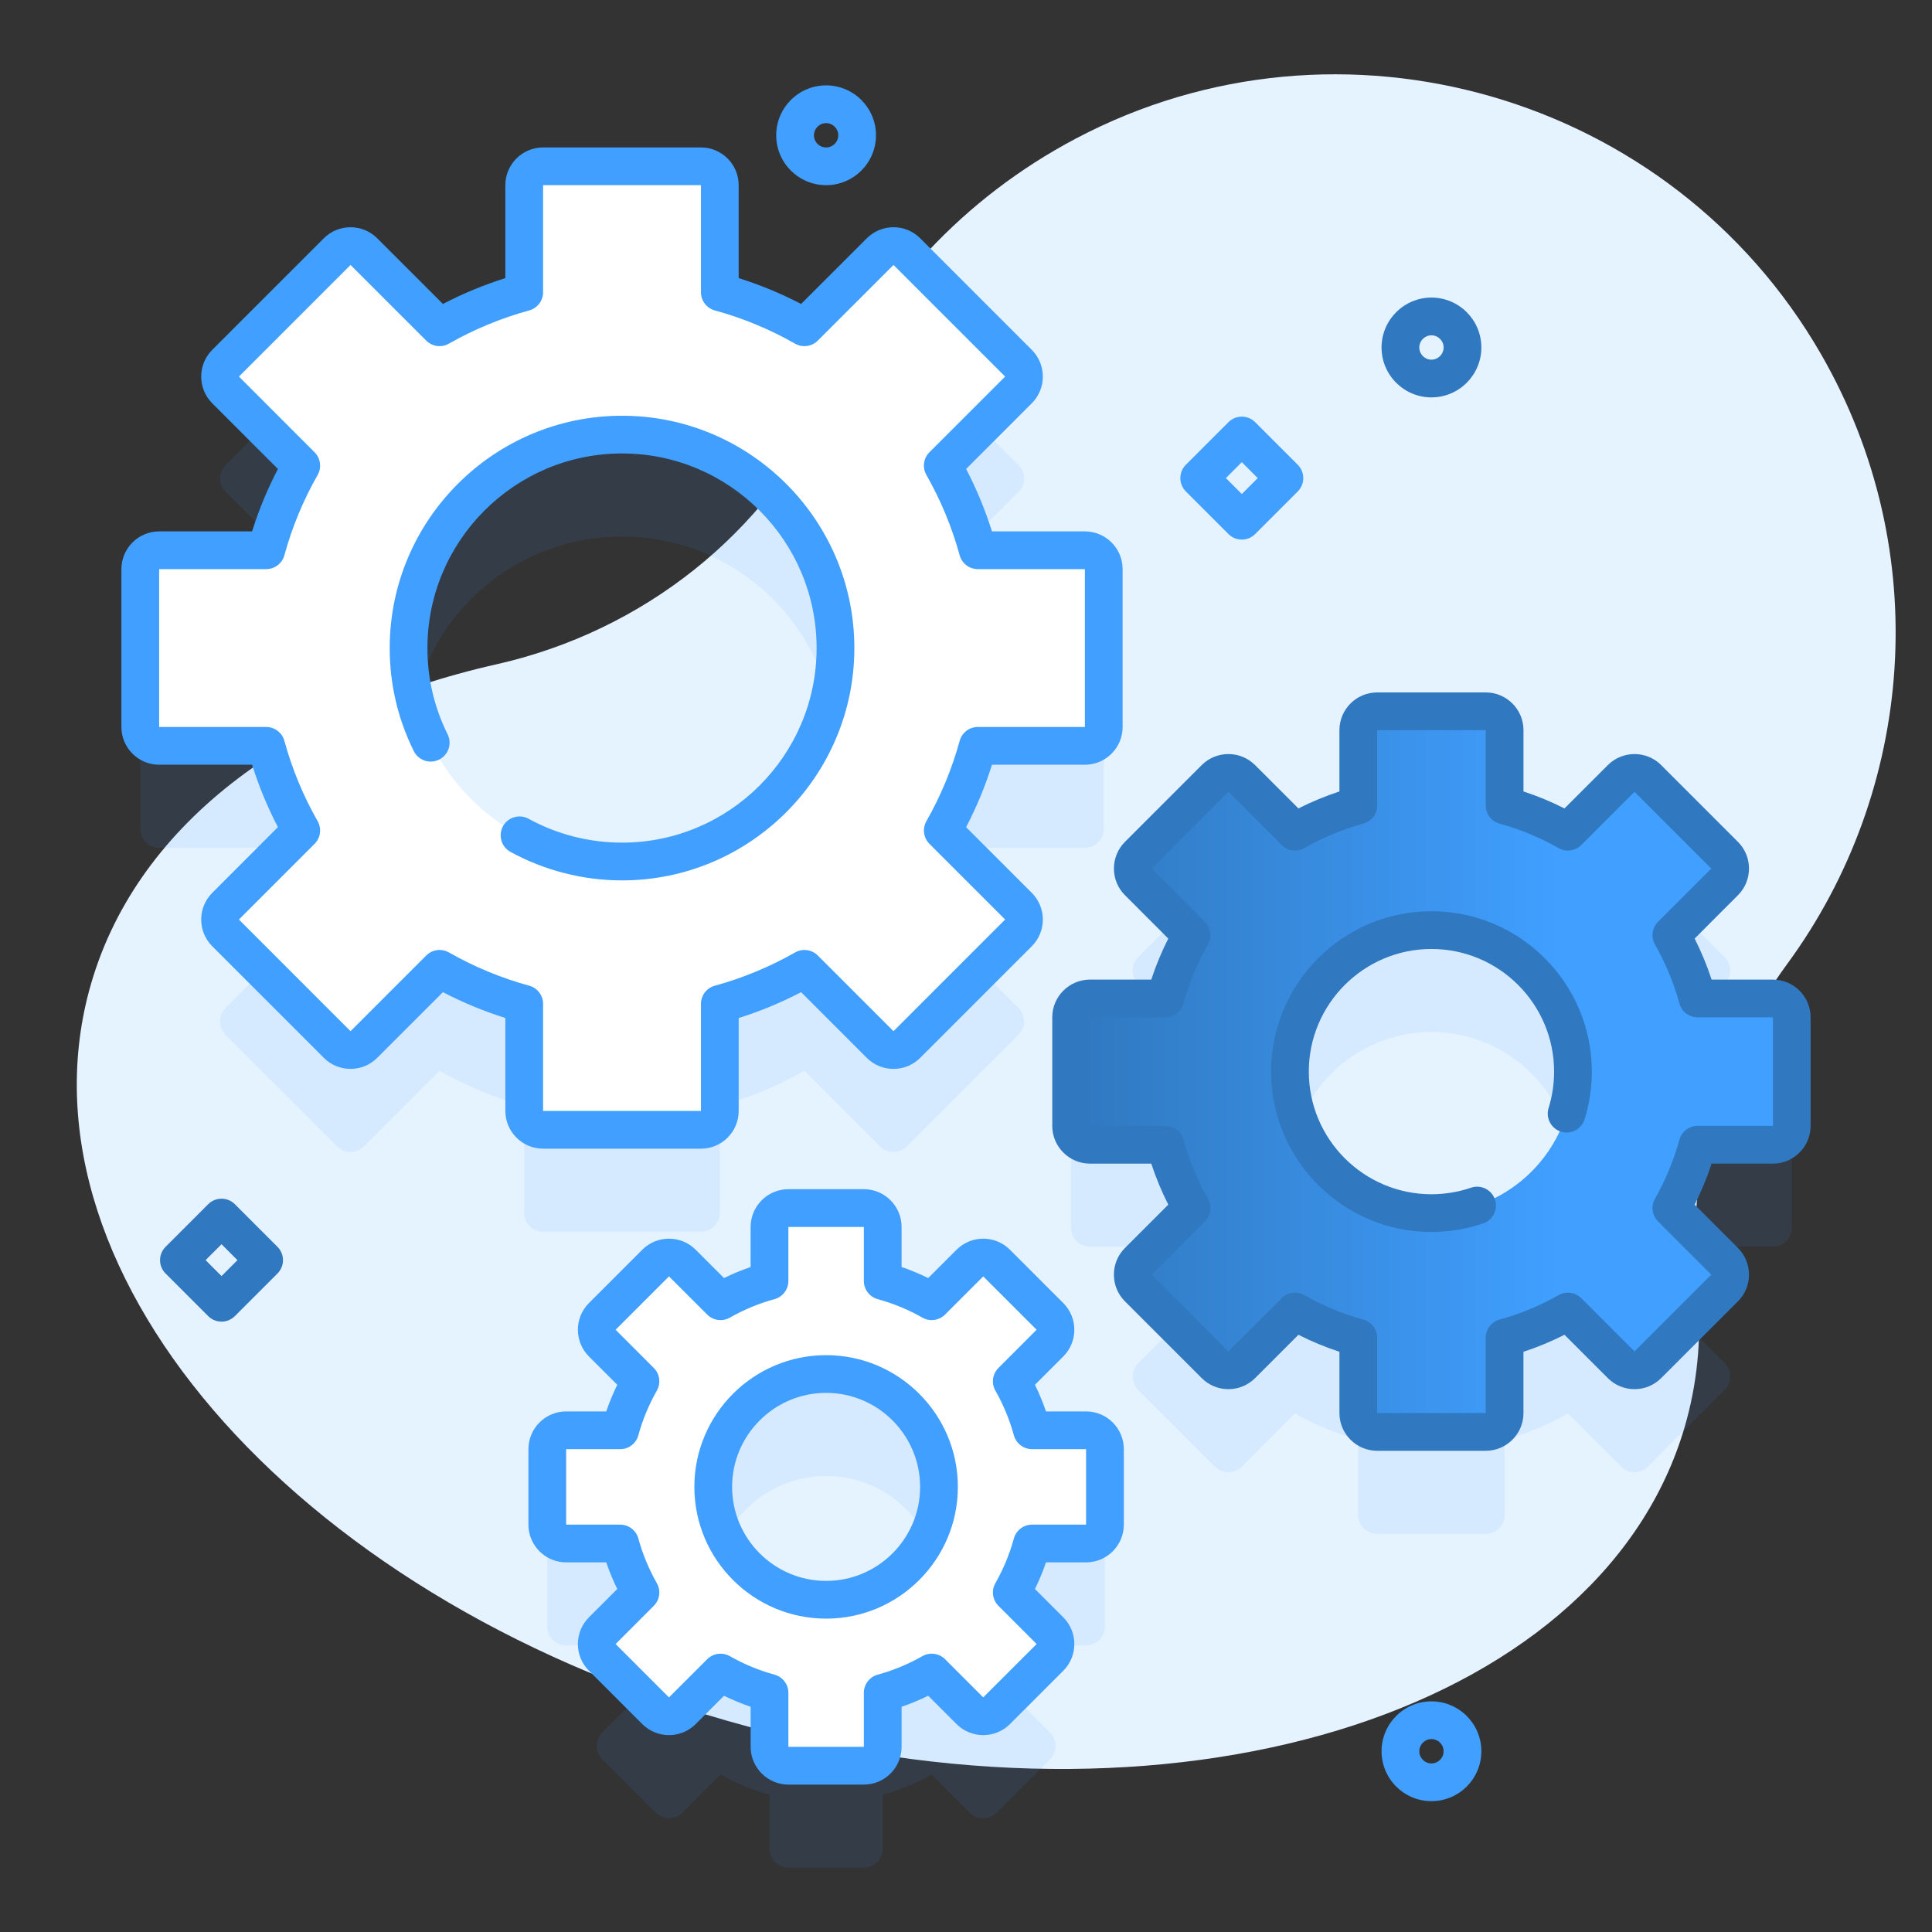 <svg width="80" height="80" viewBox="0 0 80 80" fill="none" xmlns="http://www.w3.org/2000/svg">
<rect x="0" y="0" width="80" height="80" fill="#333333" stroke="none"/>
<g clip-path="url(#clip0)">
<path d="M69.85 58.76C70.328 56.976 70.461 55.155 70.281 53.33C69.809 48.547 71.162 43.791 74.005 39.915C79.266 32.743 80.125 22.855 75.399 14.655C69.211 3.918 55.511 -0.053 44.553 5.735C39.863 8.212 36.393 12.044 34.343 16.478C31.739 22.108 26.611 26.142 20.559 27.507C11.962 29.446 5.512 34.224 3.688 41.031C0.491 52.96 12.711 66.599 30.981 71.495C49.252 76.39 66.654 70.689 69.85 58.76Z" fill="#E5F2FF"/>
<path opacity="0.1" d="M74.193 50.839V46.344C74.193 45.913 73.843 45.563 73.412 45.563H70.294C70.04 44.636 69.673 43.758 69.208 42.941L71.413 40.736C71.718 40.431 71.718 39.936 71.412 39.631L68.234 36.453C67.929 36.148 67.434 36.148 67.129 36.453L64.924 38.657C64.107 38.192 63.229 37.825 62.302 37.571V34.453C62.302 34.022 61.952 33.672 61.521 33.672H57.026C56.594 33.672 56.245 34.022 56.245 34.453V37.571C55.318 37.825 54.439 38.192 53.623 38.657L51.418 36.453C51.112 36.148 50.618 36.148 50.313 36.453L47.134 39.631C46.829 39.936 46.829 40.431 47.134 40.736L49.339 42.941C48.874 43.758 48.507 44.636 48.253 45.563H45.135C44.703 45.563 44.353 45.913 44.353 46.344V50.839C44.353 51.271 44.703 51.62 45.135 51.62H48.253C48.506 52.547 48.873 53.426 49.339 54.242L47.134 56.447C46.829 56.752 46.829 57.247 47.134 57.552L50.313 60.731C50.618 61.036 51.113 61.036 51.418 60.731L53.623 58.526C54.439 58.991 55.318 59.358 56.245 59.612V62.73C56.245 63.162 56.594 63.511 57.026 63.511H61.521C61.952 63.511 62.302 63.162 62.302 62.73V59.612C63.229 59.359 64.107 58.991 64.924 58.526L67.129 60.731C67.434 61.036 67.929 61.036 68.234 60.731L71.412 57.552C71.717 57.247 71.718 56.752 71.413 56.447L69.208 54.242C69.673 53.426 70.04 52.547 70.294 51.62H73.412C73.843 51.62 74.193 51.271 74.193 50.839ZM59.273 54.451C56.037 54.451 53.414 51.828 53.414 48.592C53.414 45.355 56.037 42.732 59.273 42.732C62.51 42.732 65.133 45.355 65.133 48.592C65.133 51.828 62.51 54.451 59.273 54.451Z" fill="#409FFF"/>
<path opacity="0.1" d="M45.753 67.352V64.227C45.753 63.795 45.404 63.446 44.972 63.446H42.736C42.54 62.729 42.255 62.049 41.896 61.417L43.477 59.835C43.782 59.53 43.782 59.036 43.477 58.731L41.267 56.521C40.962 56.216 40.467 56.216 40.162 56.521L38.58 58.102C37.949 57.742 37.268 57.458 36.551 57.262V55.025C36.551 54.594 36.202 54.244 35.77 54.244H32.645C32.214 54.244 31.864 54.594 31.864 55.025V57.262C31.147 57.458 30.467 57.742 29.835 58.102L28.253 56.521C27.948 56.216 27.454 56.216 27.149 56.521L24.939 58.731C24.634 59.036 24.634 59.53 24.939 59.835L26.52 61.417C26.16 62.049 25.876 62.729 25.68 63.446H23.443C23.012 63.446 22.662 63.795 22.662 64.227V67.352C22.662 67.784 23.012 68.133 23.443 68.133H25.68C25.876 68.85 26.16 69.53 26.52 70.162L24.939 71.744C24.634 72.049 24.634 72.543 24.939 72.849L27.149 75.058C27.454 75.363 27.948 75.364 28.253 75.058L29.835 73.477C30.467 73.837 31.147 74.121 31.864 74.318V76.554C31.864 76.985 32.214 77.335 32.645 77.335H35.77C36.202 77.335 36.551 76.985 36.551 76.554V74.318C37.268 74.121 37.948 73.837 38.58 73.477L40.162 75.058C40.467 75.364 40.962 75.364 41.267 75.058L43.477 72.849C43.782 72.543 43.782 72.049 43.477 71.744L41.896 70.162C42.255 69.531 42.54 68.85 42.736 68.133H44.972C45.403 68.133 45.753 67.784 45.753 67.352ZM34.208 70.463C31.626 70.463 29.534 68.371 29.534 65.79C29.534 63.208 31.626 61.115 34.208 61.115C36.789 61.115 38.882 63.208 38.882 65.79C38.882 68.371 36.789 70.463 34.208 70.463Z" fill="#409FFF"/>
<path opacity="0.1" d="M45.705 34.322V27.785C45.705 27.354 45.355 27.004 44.923 27.004H40.491C40.152 25.765 39.661 24.59 39.039 23.499L42.173 20.364C42.478 20.059 42.478 19.564 42.173 19.259L37.551 14.637C37.246 14.332 36.751 14.332 36.446 14.637L33.311 17.771C32.22 17.149 31.045 16.658 29.806 16.319V11.887C29.806 11.455 29.456 11.105 29.025 11.105H22.488C22.057 11.105 21.707 11.455 21.707 11.887V16.319C20.468 16.658 19.293 17.149 18.202 17.771L15.067 14.637C14.762 14.332 14.268 14.332 13.962 14.637L9.34 19.259C9.035 19.564 9.035 20.059 9.34 20.364L12.474 23.499C11.852 24.59 11.361 25.765 11.022 27.004H6.59C6.158 27.004 5.809 27.354 5.809 27.785V34.322C5.809 34.753 6.158 35.103 6.59 35.103H11.022C11.361 36.342 11.852 37.517 12.474 38.608L9.34 41.743C9.035 42.048 9.035 42.543 9.34 42.848L13.963 47.47C14.268 47.775 14.762 47.775 15.067 47.47L18.202 44.336C19.293 44.958 20.468 45.449 21.707 45.788V50.22C21.707 50.652 22.057 51.001 22.488 51.001H29.025C29.456 51.001 29.806 50.652 29.806 50.22V45.788C31.045 45.449 32.22 44.958 33.311 44.336L36.446 47.47C36.751 47.775 37.246 47.775 37.551 47.47L42.173 42.848C42.478 42.543 42.478 42.048 42.173 41.743L39.039 38.608C39.661 37.517 40.152 36.342 40.491 35.103H44.923C45.355 35.103 45.705 34.753 45.705 34.322ZM25.757 39.892C20.875 39.892 16.918 35.935 16.918 31.053C16.918 26.172 20.875 22.215 25.757 22.215C30.638 22.215 34.595 26.172 34.595 31.053C34.595 35.935 30.638 39.892 25.757 39.892Z" fill="#409FFF"/>
<path d="M74.193 46.619V42.123C74.193 41.692 73.843 41.342 73.412 41.342H70.294C70.04 40.416 69.673 39.537 69.208 38.721L71.413 36.515C71.718 36.21 71.718 35.715 71.412 35.41L68.234 32.232C67.929 31.927 67.434 31.927 67.129 32.232L64.924 34.436C64.107 33.971 63.229 33.604 62.302 33.35V30.232C62.302 29.801 61.952 29.451 61.521 29.451H57.026C56.594 29.451 56.244 29.801 56.244 30.232V33.35C55.318 33.604 54.439 33.971 53.623 34.436L51.418 32.232C51.112 31.927 50.618 31.927 50.313 32.232L47.134 35.41C46.829 35.715 46.829 36.21 47.134 36.515L49.339 38.721C48.874 39.537 48.507 40.416 48.253 41.342H45.135C44.703 41.342 44.353 41.692 44.353 42.123V46.619C44.353 47.05 44.703 47.4 45.135 47.4H48.253C48.506 48.326 48.873 49.205 49.339 50.022L47.134 52.227C46.829 52.532 46.829 53.026 47.134 53.331L50.313 56.51C50.618 56.815 51.113 56.815 51.418 56.51L53.623 54.306C54.439 54.771 55.318 55.138 56.244 55.392V58.51C56.244 58.941 56.594 59.291 57.026 59.291H61.521C61.952 59.291 62.302 58.941 62.302 58.51V55.392C63.229 55.138 64.107 54.771 64.924 54.306L67.129 56.51C67.434 56.815 67.929 56.815 68.234 56.51L71.412 53.331C71.717 53.026 71.718 52.532 71.413 52.227L69.208 50.022C69.673 49.205 70.04 48.326 70.294 47.4H73.412C73.843 47.4 74.193 47.05 74.193 46.619ZM59.273 50.23C56.037 50.23 53.414 47.607 53.414 44.371C53.414 41.135 56.037 38.512 59.273 38.512C62.509 38.512 65.133 41.135 65.133 44.371C65.133 47.607 62.509 50.23 59.273 50.23Z" fill="url(#paint0_linear)"/>
<path d="M61.521 60.074H57.026C56.164 60.074 55.463 59.373 55.463 58.511V55.974C54.881 55.783 54.313 55.548 53.765 55.27L51.97 57.065C51.675 57.359 51.283 57.522 50.865 57.522H50.865C50.448 57.522 50.055 57.359 49.76 57.064L46.582 53.886C46.287 53.591 46.124 53.198 46.124 52.781C46.124 52.364 46.287 51.971 46.582 51.676L48.376 49.882C48.099 49.334 47.863 48.766 47.672 48.183H45.135C44.273 48.183 43.572 47.482 43.572 46.621V42.125C43.572 41.264 44.273 40.563 45.135 40.563H47.672C47.863 39.98 48.099 39.412 48.376 38.864L46.582 37.069C45.973 36.461 45.973 35.469 46.582 34.86L49.76 31.681C50.37 31.072 51.361 31.072 51.97 31.681L53.765 33.475C54.313 33.198 54.881 32.963 55.463 32.772V30.234C55.463 29.373 56.164 28.672 57.026 28.672H61.521C62.383 28.672 63.084 29.373 63.084 30.234V32.772C63.666 32.963 64.234 33.198 64.782 33.475L66.577 31.681C67.186 31.072 68.177 31.072 68.786 31.681L71.965 34.86C72.574 35.469 72.574 36.461 71.965 37.069L70.171 38.864C70.448 39.412 70.683 39.98 70.874 40.563H73.412C74.273 40.563 74.974 41.264 74.974 42.125V46.621C74.974 47.482 74.273 48.183 73.412 48.183H70.874C70.683 48.766 70.448 49.334 70.171 49.882L71.965 51.676C72.26 51.971 72.422 52.364 72.422 52.781C72.422 53.198 72.26 53.591 71.965 53.886L68.786 57.064C68.491 57.359 68.099 57.522 67.681 57.522C67.264 57.522 66.872 57.36 66.577 57.065L64.782 55.27C64.234 55.548 63.666 55.783 63.083 55.974V58.511C63.084 59.373 62.383 60.074 61.521 60.074ZM53.623 53.526C53.755 53.526 53.889 53.56 54.01 53.629C54.779 54.067 55.6 54.407 56.45 54.64C56.79 54.733 57.026 55.041 57.026 55.393V58.511H61.521V55.393C61.521 55.041 61.757 54.733 62.096 54.64C62.947 54.407 63.768 54.067 64.537 53.629C64.843 53.455 65.227 53.506 65.476 53.755L67.681 55.959L70.86 52.781L68.656 50.576C68.407 50.327 68.355 49.942 68.529 49.636C68.967 48.868 69.307 48.046 69.54 47.196C69.633 46.856 69.942 46.62 70.294 46.62H73.412V42.125H70.294C69.942 42.125 69.633 41.89 69.54 41.55C69.308 40.699 68.967 39.878 68.529 39.109C68.355 38.803 68.407 38.419 68.656 38.17L70.86 35.965L67.682 32.786L65.477 34.99C65.228 35.239 64.843 35.291 64.537 35.117C63.768 34.679 62.947 34.339 62.096 34.106C61.757 34.013 61.521 33.704 61.521 33.352V30.234H57.026V33.352C57.026 33.704 56.791 34.013 56.451 34.106C55.6 34.338 54.779 34.679 54.01 35.117C53.704 35.291 53.32 35.239 53.071 34.99L50.866 32.786L47.687 35.965L49.892 38.17C50.14 38.419 50.192 38.803 50.018 39.109C49.58 39.878 49.24 40.699 49.007 41.55C48.914 41.89 48.605 42.125 48.253 42.125H45.135V46.62H48.253C48.605 46.62 48.914 46.856 49.007 47.196C49.24 48.046 49.58 48.868 50.018 49.637C50.192 49.942 50.14 50.327 49.892 50.576L47.687 52.781L50.866 55.959L53.071 53.755C53.221 53.605 53.421 53.526 53.623 53.526ZM59.273 51.014C55.612 51.014 52.633 48.035 52.633 44.373C52.633 40.711 55.612 37.732 59.273 37.732C62.935 37.732 65.914 40.711 65.914 44.373C65.914 45.045 65.814 45.708 65.616 46.345C65.488 46.757 65.05 46.988 64.638 46.859C64.226 46.731 63.996 46.294 64.124 45.881C64.275 45.395 64.352 44.888 64.352 44.373C64.352 41.573 62.074 39.295 59.273 39.295C56.473 39.295 54.195 41.573 54.195 44.373C54.195 47.173 56.473 49.451 59.273 49.451C59.831 49.451 60.382 49.36 60.911 49.18C61.319 49.04 61.763 49.259 61.902 49.667C62.041 50.076 61.823 50.52 61.415 50.659C60.723 50.894 60.003 51.014 59.273 51.014Z" fill="#3078BF"/>
<path d="M45.755 63.133V60.008C45.755 59.577 45.406 59.227 44.974 59.227H42.738C42.542 58.51 42.257 57.83 41.898 57.198L43.479 55.617C43.784 55.312 43.784 54.817 43.478 54.512L41.268 52.302C40.963 51.997 40.469 51.997 40.164 52.302L38.582 53.883C37.95 53.523 37.27 53.239 36.553 53.043V50.807C36.553 50.375 36.204 50.025 35.772 50.025H32.647C32.215 50.025 31.866 50.375 31.866 50.807V53.043C31.149 53.239 30.469 53.523 29.837 53.883L28.255 52.302C27.95 51.997 27.456 51.997 27.151 52.302L24.941 54.512C24.636 54.817 24.636 55.312 24.941 55.617L26.522 57.198C26.162 57.83 25.878 58.51 25.682 59.227H23.445C23.014 59.227 22.664 59.577 22.664 60.008V63.133C22.664 63.565 23.014 63.915 23.445 63.915H25.682C25.878 64.632 26.162 65.312 26.522 65.944L24.941 67.525C24.636 67.83 24.636 68.325 24.941 68.63L27.151 70.84C27.456 71.145 27.95 71.145 28.255 70.84L29.837 69.259C30.469 69.618 31.149 69.903 31.866 70.099V72.335C31.866 72.766 32.215 73.116 32.647 73.116H35.772C36.204 73.116 36.553 72.766 36.553 72.335V70.099C37.27 69.903 37.95 69.618 38.582 69.259L40.164 70.84C40.469 71.145 40.963 71.145 41.268 70.84L43.478 68.63C43.783 68.325 43.784 67.83 43.479 67.525L41.898 65.944C42.257 65.312 42.542 64.632 42.738 63.915H44.974C45.405 63.915 45.755 63.565 45.755 63.133ZM34.209 66.245C31.628 66.245 29.535 64.152 29.535 61.571C29.535 58.989 31.628 56.897 34.209 56.897C36.791 56.897 38.884 58.989 38.884 61.571C38.884 64.152 36.791 66.245 34.209 66.245Z" fill="white"/>
<path d="M35.77 73.896H32.645C31.784 73.896 31.083 73.195 31.083 72.333V70.674C30.706 70.545 30.338 70.392 29.98 70.217L28.806 71.391C28.197 72 27.206 72 26.596 71.391L24.386 69.18C23.777 68.571 23.777 67.58 24.386 66.971L25.56 65.797C25.385 65.439 25.232 65.071 25.103 64.694H23.443C22.582 64.694 21.881 63.993 21.881 63.132V60.007C21.881 59.145 22.582 58.444 23.443 58.444H25.103C25.232 58.068 25.385 57.699 25.56 57.341L24.386 56.167C23.777 55.558 23.777 54.567 24.386 53.958L26.596 51.748C27.205 51.139 28.197 51.138 28.806 51.748L29.98 52.921C30.338 52.746 30.706 52.593 31.082 52.464V50.805C31.082 49.943 31.783 49.242 32.645 49.242H35.77C36.632 49.242 37.333 49.943 37.333 50.805V52.464C37.709 52.593 38.077 52.746 38.435 52.921L39.609 51.748C40.218 51.138 41.21 51.138 41.819 51.748L44.029 53.958C44.638 54.567 44.638 55.558 44.029 56.167L42.855 57.341C43.031 57.699 43.183 58.068 43.312 58.444H44.972C45.834 58.444 46.535 59.145 46.535 60.007V63.132C46.535 63.993 45.834 64.694 44.972 64.694H43.312C43.183 65.071 43.031 65.439 42.855 65.797L44.029 66.971C44.638 67.58 44.638 68.571 44.029 69.181L41.819 71.391C41.21 72 40.218 71.999 39.609 71.391L38.435 70.217C38.077 70.392 37.709 70.545 37.333 70.674V72.334C37.333 73.195 36.632 73.896 35.77 73.896ZM29.835 68.476C29.968 68.476 30.101 68.509 30.222 68.578C30.804 68.91 31.426 69.167 32.07 69.344C32.41 69.437 32.645 69.745 32.645 70.097V72.333H35.77V70.097C35.77 69.745 36.006 69.437 36.345 69.344C36.99 69.167 37.612 68.91 38.194 68.578C38.499 68.404 38.884 68.456 39.133 68.704L40.714 70.285L42.924 68.076L41.343 66.494C41.094 66.245 41.043 65.861 41.217 65.555C41.548 64.973 41.806 64.351 41.982 63.707C42.075 63.367 42.383 63.132 42.736 63.132H44.972V60.007H42.736C42.383 60.007 42.075 59.771 41.982 59.431C41.806 58.787 41.548 58.165 41.217 57.583C41.043 57.277 41.094 56.893 41.343 56.644L42.924 55.062L40.714 52.853L39.132 54.434C38.884 54.682 38.499 54.734 38.194 54.56C37.611 54.228 36.989 53.971 36.345 53.795C36.006 53.702 35.77 53.393 35.77 53.041V50.805H32.645V53.041C32.645 53.393 32.41 53.702 32.07 53.795C31.426 53.971 30.804 54.228 30.222 54.56C29.916 54.734 29.532 54.683 29.283 54.434L27.701 52.853L25.491 55.062L27.072 56.644C27.321 56.893 27.373 57.277 27.198 57.583C26.867 58.166 26.609 58.787 26.433 59.431C26.34 59.771 26.032 60.007 25.68 60.007H23.443V63.132H25.68C26.032 63.132 26.34 63.367 26.433 63.707C26.609 64.351 26.867 64.973 27.198 65.555C27.373 65.861 27.321 66.245 27.072 66.494L25.491 68.076L27.701 70.286L29.283 68.705C29.433 68.554 29.633 68.476 29.835 68.476ZM34.208 67.024C31.2 67.024 28.752 64.577 28.752 61.569C28.752 58.561 31.2 56.114 34.208 56.114C37.216 56.114 39.663 58.561 39.663 61.569C39.663 64.577 37.216 67.024 34.208 67.024ZM34.208 57.676C32.061 57.676 30.315 59.423 30.315 61.569C30.315 63.715 32.061 65.462 34.208 65.462C36.354 65.462 38.1 63.715 38.1 61.569C38.1 59.423 36.354 57.676 34.208 57.676Z" fill="#409FFF"/>
<path d="M45.705 30.103V23.566C45.705 23.135 45.355 22.785 44.923 22.785H40.491C40.152 21.547 39.661 20.372 39.039 19.28L42.173 16.145C42.478 15.84 42.478 15.346 42.173 15.041L37.551 10.418C37.246 10.113 36.751 10.113 36.446 10.418L33.311 13.552C32.22 12.93 31.045 12.439 29.806 12.1V7.668C29.806 7.237 29.456 6.887 29.025 6.887H22.488C22.057 6.887 21.707 7.237 21.707 7.668V12.1C20.468 12.439 19.293 12.93 18.202 13.552L15.067 10.418C14.762 10.113 14.268 10.113 13.962 10.418L9.34 15.04C9.035 15.345 9.035 15.84 9.34 16.145L12.474 19.28C11.852 20.372 11.361 21.547 11.022 22.785H6.59C6.158 22.785 5.809 23.135 5.809 23.566V30.103C5.809 30.535 6.158 30.884 6.59 30.884H11.022C11.361 32.123 11.852 33.298 12.474 34.389L9.34 37.524C9.035 37.829 9.035 38.324 9.34 38.629L13.963 43.251C14.268 43.556 14.762 43.556 15.067 43.251L18.202 40.118C19.293 40.739 20.468 41.23 21.707 41.569V46.001C21.707 46.433 22.057 46.783 22.488 46.783H29.025C29.456 46.783 29.806 46.433 29.806 46.001V41.569C31.045 41.23 32.22 40.739 33.311 40.118L36.446 43.251C36.751 43.556 37.246 43.556 37.551 43.251L42.173 38.629C42.478 38.324 42.478 37.829 42.173 37.524L39.039 34.389C39.661 33.298 40.152 32.123 40.491 30.884H44.923C45.355 30.884 45.705 30.535 45.705 30.103ZM25.757 35.673C20.875 35.673 16.918 31.716 16.918 26.835C16.918 21.953 20.875 17.996 25.757 17.996C30.638 17.996 34.595 21.953 34.595 26.835C34.595 31.716 30.638 35.673 25.757 35.673Z" fill="white"/>
<path d="M29.025 47.564H22.488C21.627 47.564 20.926 46.863 20.926 46.001V42.153C20.036 41.873 19.17 41.515 18.341 41.083L15.62 43.803C15.011 44.413 14.019 44.413 13.41 43.803L8.788 39.181C8.179 38.572 8.179 37.581 8.788 36.972L11.508 34.25C11.076 33.421 10.718 32.555 10.438 31.666H6.59C5.728 31.666 5.027 30.965 5.027 30.103V23.566C5.027 22.705 5.728 22.004 6.59 22.004H10.438C10.717 21.114 11.076 20.248 11.508 19.419L8.787 16.698C8.179 16.089 8.179 15.097 8.787 14.488L13.41 9.866C14.019 9.257 15.01 9.257 15.619 9.866L18.341 12.586C19.17 12.154 20.035 11.796 20.925 11.516V7.668C20.925 6.806 21.626 6.105 22.488 6.105H29.025C29.886 6.105 30.587 6.806 30.587 7.668V11.516C31.477 11.796 32.343 12.154 33.172 12.586L35.893 9.866C36.503 9.257 37.494 9.257 38.103 9.866L42.725 14.488C43.334 15.098 43.334 16.089 42.725 16.698L40.005 19.419C40.437 20.248 40.795 21.114 41.075 22.004H44.923C45.784 22.004 46.485 22.705 46.485 23.566V30.103C46.485 30.965 45.784 31.666 44.923 31.666H41.075C40.795 32.556 40.437 33.421 40.005 34.251L42.725 36.972C43.334 37.581 43.334 38.572 42.725 39.181L38.103 43.803C37.808 44.099 37.416 44.261 36.998 44.261C36.581 44.261 36.188 44.099 35.893 43.804L33.172 41.083C32.343 41.515 31.477 41.874 30.587 42.154V46.002C30.587 46.863 29.887 47.564 29.025 47.564ZM18.202 39.336C18.334 39.336 18.468 39.37 18.589 39.439C19.636 40.035 20.754 40.498 21.913 40.816C22.253 40.908 22.488 41.217 22.488 41.569V46.001H29.025V41.569C29.025 41.217 29.26 40.908 29.6 40.816C30.759 40.498 31.877 40.035 32.924 39.439C33.23 39.265 33.614 39.316 33.863 39.565L36.998 42.699L41.62 38.076L38.487 34.942C38.238 34.693 38.186 34.309 38.36 34.003C38.957 32.956 39.42 31.837 39.737 30.678C39.83 30.338 40.138 30.103 40.491 30.103H44.923V23.566H40.491C40.139 23.566 39.83 23.331 39.737 22.991C39.42 21.832 38.957 20.714 38.36 19.667C38.186 19.361 38.238 18.976 38.486 18.727L41.62 15.593L36.998 10.971L33.863 14.104C33.614 14.353 33.23 14.405 32.924 14.231C31.877 13.634 30.759 13.171 29.6 12.854C29.26 12.761 29.025 12.453 29.025 12.101V7.668H22.488V12.1C22.488 12.452 22.253 12.761 21.913 12.854C20.754 13.171 19.636 13.634 18.588 14.23C18.283 14.405 17.898 14.353 17.649 14.104L14.515 10.971L9.893 15.593L13.026 18.727C13.275 18.976 13.327 19.361 13.153 19.667C12.556 20.714 12.093 21.832 11.776 22.991C11.683 23.331 11.374 23.566 11.022 23.566H6.59V30.103H11.022C11.374 30.103 11.683 30.338 11.776 30.678C12.093 31.837 12.556 32.956 13.153 34.003C13.327 34.309 13.275 34.693 13.026 34.942L9.893 38.076L14.515 42.699L17.649 39.565C17.8 39.415 18 39.336 18.202 39.336ZM25.757 36.455C24.143 36.455 22.546 36.046 21.137 35.274C20.759 35.066 20.62 34.592 20.828 34.213C21.036 33.835 21.511 33.696 21.889 33.904C23.067 34.551 24.405 34.892 25.757 34.892C30.2 34.892 33.814 31.277 33.814 26.835C33.814 22.392 30.2 18.777 25.757 18.777C21.314 18.777 17.699 22.392 17.699 26.835C17.699 28.087 17.98 29.29 18.535 30.407C18.726 30.794 18.568 31.263 18.182 31.454C17.795 31.646 17.326 31.488 17.134 31.101C16.473 29.766 16.137 28.33 16.137 26.834C16.137 21.53 20.452 17.215 25.757 17.215C31.061 17.215 35.377 21.53 35.377 26.834C35.377 32.139 31.061 36.455 25.757 36.455Z" fill="#409FFF"/>
<path d="M59.273 16.455C58.134 16.455 57.207 15.528 57.207 14.389C57.207 13.249 58.134 12.322 59.273 12.322C60.413 12.322 61.34 13.249 61.34 14.389C61.34 15.528 60.413 16.455 59.273 16.455ZM59.273 13.885C58.996 13.885 58.77 14.111 58.77 14.389C58.77 14.667 58.996 14.893 59.273 14.893C59.551 14.893 59.777 14.667 59.777 14.389C59.777 14.111 59.551 13.885 59.273 13.885Z" fill="#3078BF"/>
<path d="M59.273 74.582C58.134 74.582 57.207 73.655 57.207 72.516C57.207 71.376 58.134 70.449 59.273 70.449C60.413 70.449 61.34 71.376 61.34 72.516C61.34 73.655 60.413 74.582 59.273 74.582ZM59.273 72.012C58.996 72.012 58.77 72.238 58.77 72.516C58.77 72.794 58.996 73.02 59.273 73.02C59.551 73.02 59.777 72.794 59.777 72.516C59.777 72.238 59.551 72.012 59.273 72.012Z" fill="#409FFF"/>
<path d="M34.207 7.668C33.068 7.668 32.141 6.741 32.141 5.602C32.141 4.462 33.068 3.535 34.207 3.535C35.346 3.535 36.273 4.462 36.273 5.602C36.273 6.741 35.346 7.668 34.207 7.668ZM34.207 5.098C33.929 5.098 33.703 5.324 33.703 5.602C33.703 5.88 33.929 6.106 34.207 6.106C34.485 6.106 34.711 5.88 34.711 5.602C34.711 5.324 34.485 5.098 34.207 5.098Z" fill="#409FFF"/>
<path d="M51.421 22.343C51.221 22.343 51.021 22.267 50.868 22.114L49.104 20.35C48.799 20.045 48.799 19.55 49.104 19.245L50.868 17.481C51.173 17.176 51.668 17.176 51.973 17.481L53.737 19.245C53.884 19.392 53.966 19.59 53.966 19.797C53.966 20.005 53.884 20.203 53.737 20.35L51.973 22.114C51.821 22.267 51.621 22.343 51.421 22.343ZM50.761 19.797L51.421 20.457L52.08 19.797L51.421 19.138L50.761 19.797Z" fill="#409FFF"/>
<path d="M9.173 54.726C8.966 54.726 8.767 54.644 8.62 54.497L6.856 52.733C6.551 52.428 6.551 51.933 6.856 51.628L8.62 49.864C8.925 49.559 9.42 49.559 9.725 49.864L11.489 51.628C11.636 51.775 11.718 51.973 11.718 52.18C11.718 52.388 11.636 52.586 11.489 52.733L9.725 54.497C9.579 54.644 9.38 54.726 9.173 54.726ZM8.513 52.18L9.173 52.84L9.832 52.18L9.173 51.521L8.513 52.18Z" fill="#3078BF"/>
</g>
<defs>
<linearGradient id="paint0_linear" x1="64.479" y1="44.371" x2="44.353" y2="44.371" gradientUnits="userSpaceOnUse">
<stop stop-color="#409FFF"/>
<stop offset="1" stop-color="#3078BF"/>
</linearGradient>
<clipPath id="clip0">
<rect width="80" height="80" fill="white"/>
</clipPath>
</defs>
</svg>
